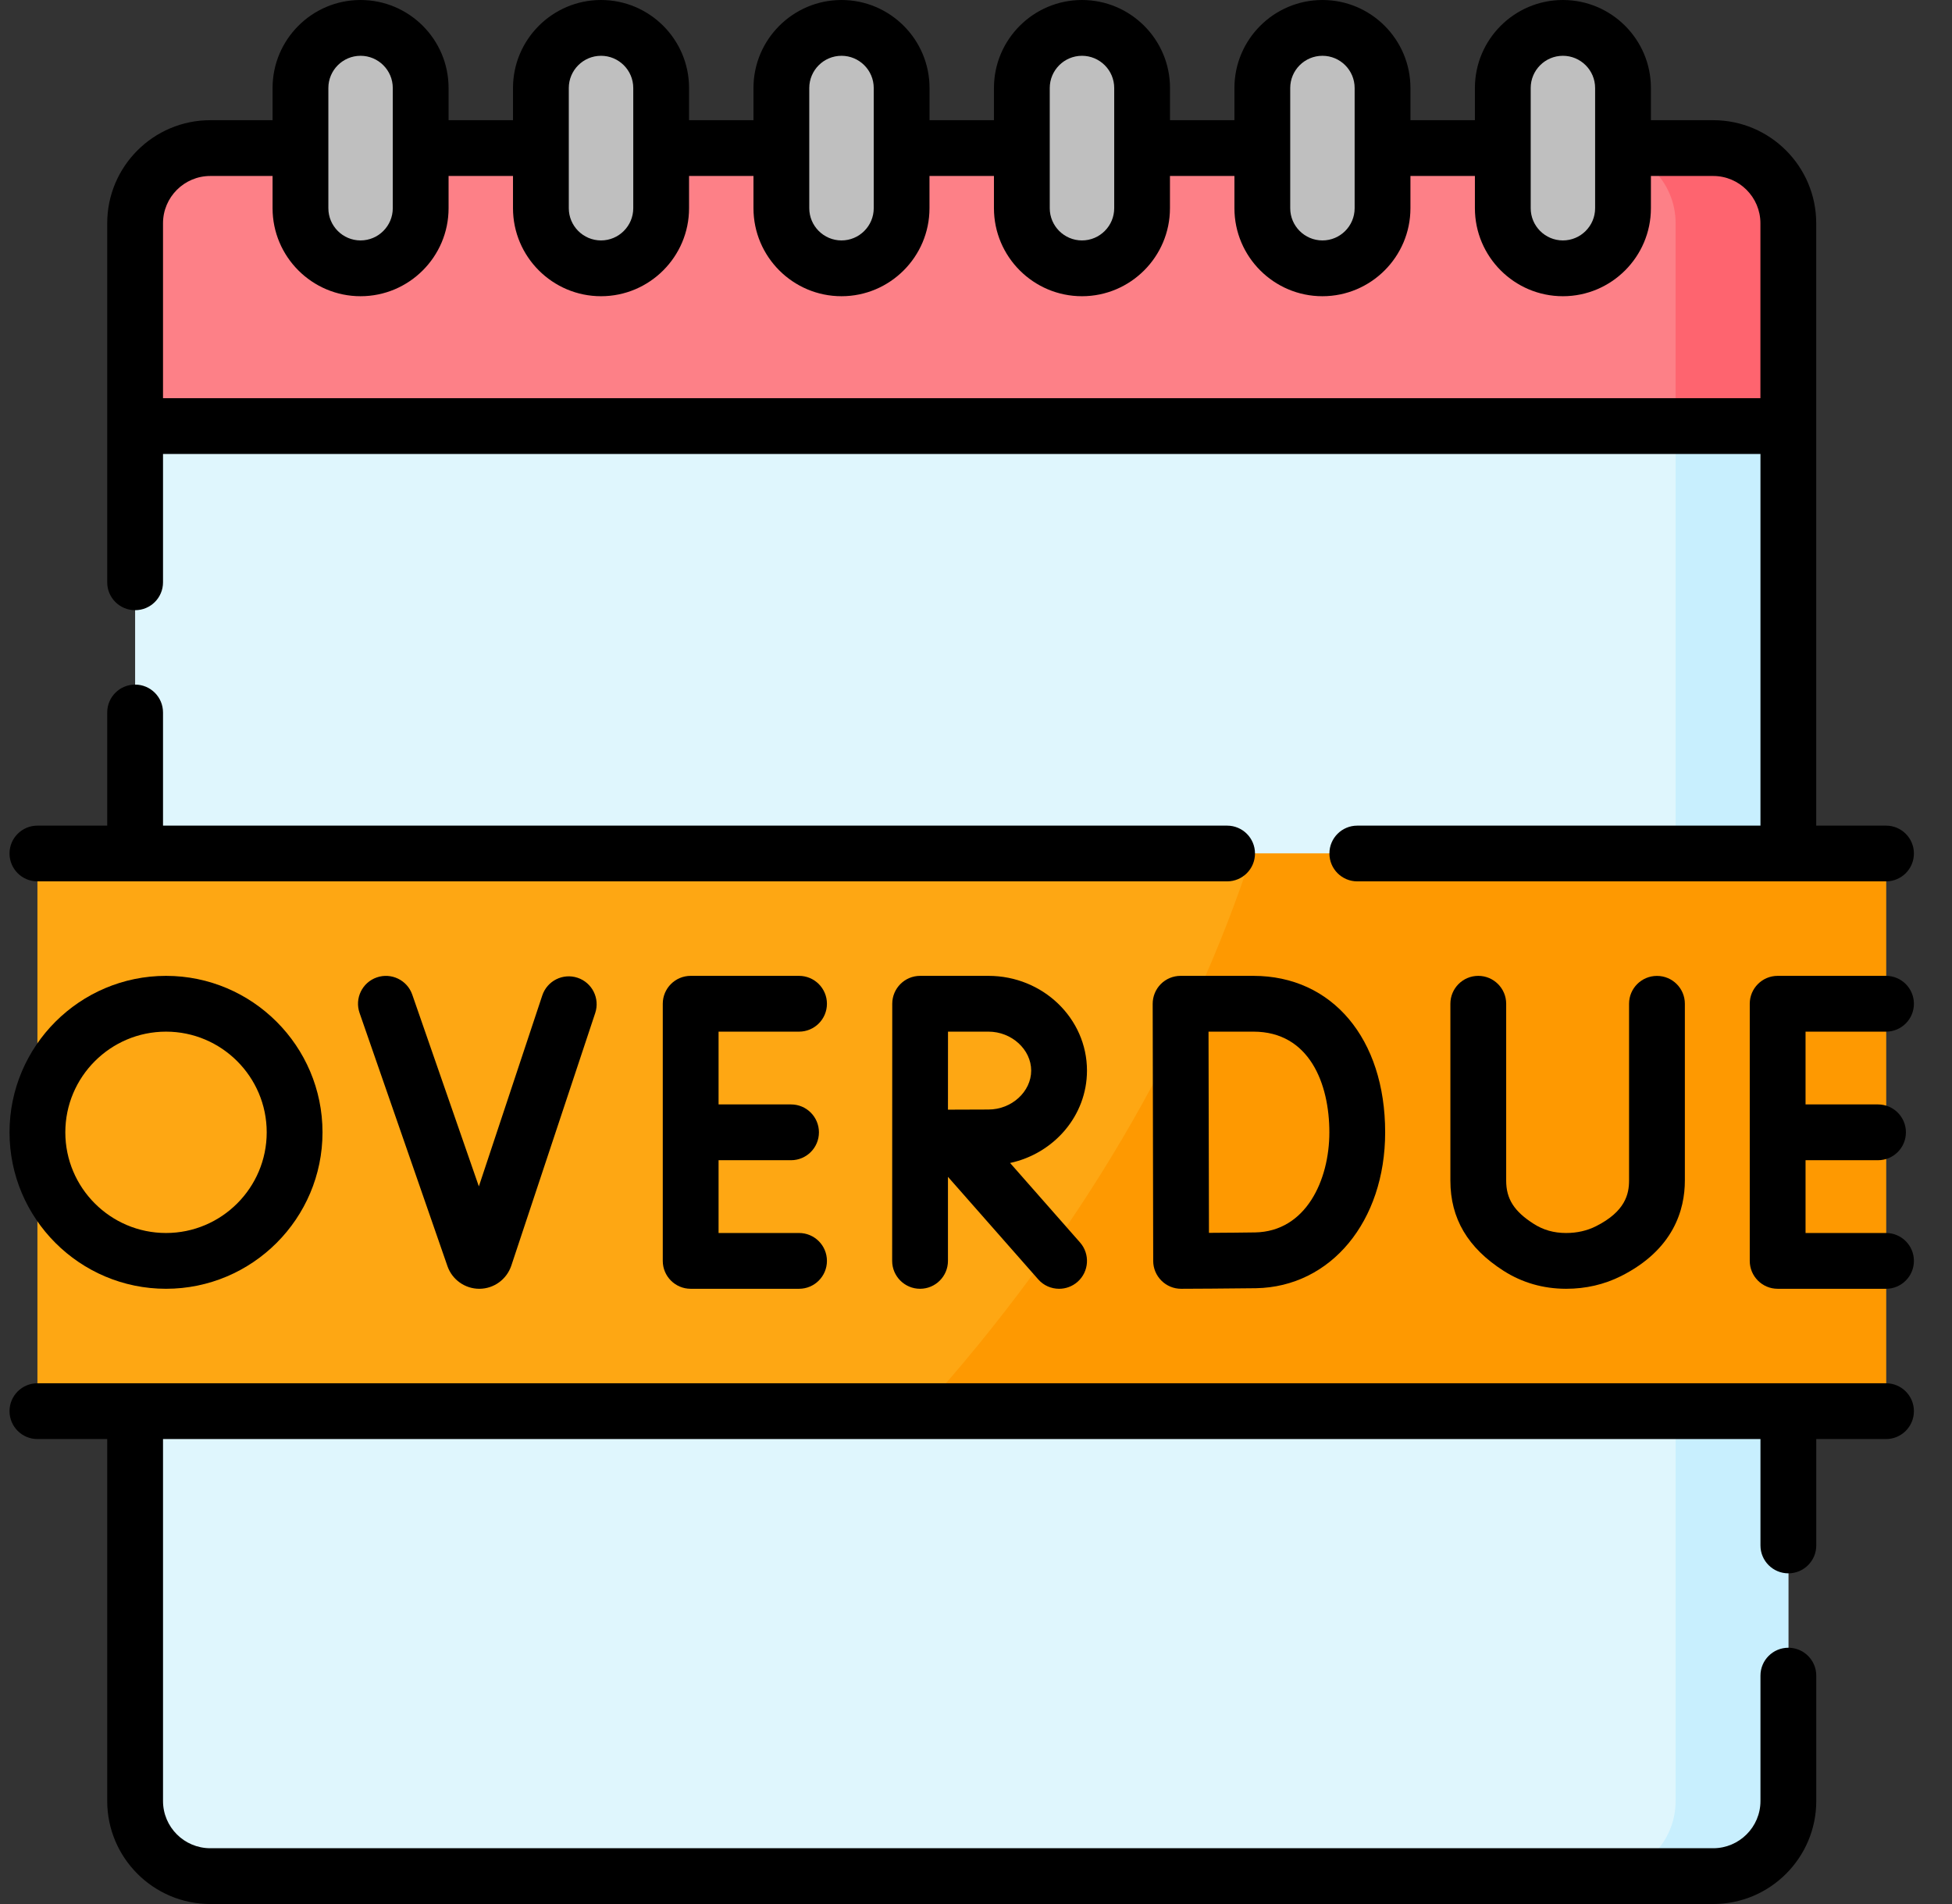 <svg width="41" height="40" viewBox="0 0 41 40" fill="none" xmlns="http://www.w3.org/2000/svg">
<rect x="0" y="0" width="41" height="40" fill="#333333" stroke="none"/>
<g id="Group">
<path id="Vector" d="M37.562 8.951H2.838V4.69C2.838 3.818 3.545 3.111 4.416 3.111H35.984C36.855 3.111 37.562 3.818 37.562 4.69V8.951H37.562Z" fill="#FD8087"/>
<path id="Vector_2" d="M35.984 3.111H33.616C34.488 3.111 35.195 3.818 35.195 4.69V8.951H37.562V4.69C37.562 3.818 36.855 3.111 35.984 3.111Z" fill="#FE646F"/>
<path id="Vector_3" d="M35.984 39.414H4.416C3.545 39.414 2.838 38.707 2.838 37.836V8.951H37.562V37.836C37.562 38.707 36.855 39.414 35.984 39.414Z" fill="#DFF6FD"/>
<path id="Vector_4" d="M35.195 8.951V37.836C35.195 38.707 34.488 39.414 33.616 39.414H35.984C36.855 39.414 37.562 38.707 37.562 37.836V8.951H35.195Z" fill="#C8EFFE"/>
<path id="Vector_5" d="M0.786 17.931H39.614V29.646H0.786V17.931Z" fill="#FEA713"/>
<path id="Vector_6" d="M26.298 17.931C24.999 21.927 22.654 25.99 19.35 29.646H39.614V17.931H26.298Z" fill="#FE9901"/>
<g id="Group_2">
<path id="Vector_7" d="M22.726 5.637C22.028 5.637 21.463 5.071 21.463 4.374V1.849C21.463 1.151 22.028 0.586 22.726 0.586C23.423 0.586 23.988 1.151 23.988 1.849V4.374C23.988 5.071 23.423 5.637 22.726 5.637Z" fill="#BFBFBF"/>
<path id="Vector_8" d="M27.776 5.637C27.079 5.637 26.514 5.071 26.514 4.374V1.849C26.514 1.151 27.079 0.586 27.776 0.586C28.474 0.586 29.039 1.151 29.039 1.849V4.374C29.039 5.071 28.474 5.637 27.776 5.637Z" fill="#BFBFBF"/>
<path id="Vector_9" d="M32.827 5.637C32.13 5.637 31.564 5.071 31.564 4.374V1.849C31.564 1.151 32.13 0.586 32.827 0.586C33.525 0.586 34.09 1.151 34.09 1.849V4.374C34.09 5.071 33.525 5.637 32.827 5.637Z" fill="#BFBFBF"/>
<path id="Vector_10" d="M17.675 5.637C18.372 5.637 18.938 5.071 18.938 4.374V1.849C18.938 1.151 18.372 0.586 17.675 0.586C16.977 0.586 16.412 1.151 16.412 1.849V4.374C16.412 5.071 16.977 5.637 17.675 5.637Z" fill="#BFBFBF"/>
<path id="Vector_11" d="M12.624 5.637C13.321 5.637 13.887 5.071 13.887 4.374V1.849C13.887 1.151 13.322 0.586 12.624 0.586C11.927 0.586 11.361 1.151 11.361 1.849V4.374C11.361 5.071 11.927 5.637 12.624 5.637Z" fill="#BFBFBF"/>
<path id="Vector_12" d="M7.573 5.637C8.271 5.637 8.836 5.071 8.836 4.374V1.849C8.836 1.151 8.271 0.586 7.573 0.586C6.876 0.586 6.311 1.151 6.311 1.849V4.374C6.311 5.071 6.876 5.637 7.573 5.637Z" fill="#BFBFBF"/>
</g>
<g id="Group_3">
<path id="Vector_13" d="M2.838 12.819C3.162 12.819 3.424 12.557 3.424 12.234V9.537H36.977V17.345H28.509C28.185 17.345 27.923 17.607 27.923 17.93C27.923 18.254 28.185 18.516 28.509 18.516H39.614C39.938 18.516 40.2 18.254 40.2 17.93C40.2 17.607 39.938 17.345 39.614 17.345H38.148V4.69C38.148 3.496 37.178 2.525 35.984 2.525H34.676V1.849C34.676 0.829 33.847 0 32.827 0C31.808 0 30.979 0.829 30.979 1.849V2.525H29.625V1.849C29.625 0.829 28.796 0 27.777 0C26.757 0 25.928 0.829 25.928 1.849V2.525H24.575V1.849C24.575 0.829 23.745 0 22.726 0C21.706 0 20.877 0.829 20.877 1.849V2.525H19.524V1.849C19.524 0.829 18.694 0 17.675 0C16.656 0 15.826 0.829 15.826 1.849V2.525H14.473V1.849C14.473 0.829 13.643 0 12.624 0C11.605 0 10.775 0.829 10.775 1.849V2.525H9.422V1.849C9.422 0.829 8.593 0 7.573 0C6.554 0 5.725 0.829 5.725 1.849V2.525H4.417C3.223 2.525 2.252 3.496 2.252 4.69L2.252 12.234C2.252 12.557 2.514 12.819 2.838 12.819ZM32.151 1.849C32.151 1.476 32.454 1.172 32.827 1.172C33.2 1.172 33.504 1.475 33.504 1.849V4.374C33.504 4.747 33.2 5.051 32.827 5.051C32.454 5.051 32.151 4.747 32.151 4.374V1.849ZM27.1 1.849C27.1 1.476 27.403 1.172 27.777 1.172C28.15 1.172 28.453 1.475 28.453 1.849V4.374C28.453 4.747 28.15 5.051 27.777 5.051C27.403 5.051 27.1 4.747 27.1 4.374V1.849ZM22.049 1.849C22.049 1.476 22.353 1.172 22.726 1.172C23.099 1.172 23.403 1.475 23.403 1.849V4.374C23.403 4.747 23.099 5.051 22.726 5.051C22.353 5.051 22.049 4.747 22.049 4.374V1.849ZM16.998 1.849C16.998 1.476 17.302 1.172 17.675 1.172C18.048 1.172 18.352 1.475 18.352 1.849V4.374C18.352 4.747 18.048 5.051 17.675 5.051C17.302 5.051 16.998 4.747 16.998 4.374V1.849ZM11.947 1.849C11.947 1.476 12.251 1.172 12.624 1.172C12.997 1.172 13.301 1.475 13.301 1.849V4.374C13.301 4.747 12.997 5.051 12.624 5.051C12.251 5.051 11.947 4.747 11.947 4.374V1.849ZM6.897 1.849C6.897 1.476 7.2 1.172 7.573 1.172C7.946 1.172 8.25 1.475 8.25 1.849V4.374C8.25 4.747 7.946 5.051 7.573 5.051C7.2 5.051 6.897 4.747 6.897 4.374V1.849ZM3.424 4.69C3.424 4.143 3.869 3.697 4.417 3.697H5.725V4.374C5.725 5.393 6.554 6.223 7.573 6.223C8.593 6.223 9.422 5.393 9.422 4.374V3.697H10.775V4.374C10.775 5.393 11.605 6.223 12.624 6.223C13.643 6.223 14.473 5.393 14.473 4.374V3.697H15.826V4.374C15.826 5.393 16.655 6.223 17.675 6.223C18.694 6.223 19.523 5.393 19.523 4.374V3.697H20.877V4.374C20.877 5.393 21.706 6.223 22.726 6.223C23.745 6.223 24.574 5.393 24.574 4.374V3.697H25.928V4.374C25.928 5.393 26.757 6.223 27.776 6.223C28.796 6.223 29.625 5.393 29.625 4.374V3.697H30.979V4.374C30.979 5.393 31.808 6.223 32.827 6.223C33.847 6.223 34.676 5.393 34.676 4.374V3.697H35.984C36.531 3.697 36.976 4.143 36.976 4.69V8.365H3.424V4.69Z" fill="black"/>
<path id="Vector_14" d="M22.831 22.491C22.831 21.394 21.903 20.501 20.762 20.501H19.327C19.003 20.501 18.741 20.764 18.741 21.087L18.739 26.489C18.739 26.812 19.002 27.075 19.325 27.075C19.649 27.075 19.911 26.812 19.911 26.489V24.723L21.806 26.876C21.921 27.008 22.083 27.075 22.246 27.075C22.383 27.075 22.521 27.027 22.633 26.929C22.875 26.715 22.899 26.345 22.685 26.102L21.216 24.432C22.139 24.233 22.831 23.438 22.831 22.491ZM20.762 23.309C20.567 23.309 20.217 23.311 19.911 23.312L19.912 21.673H20.762C21.249 21.673 21.659 22.048 21.659 22.491C21.659 22.934 21.249 23.309 20.762 23.309Z" fill="black"/>
<path id="Vector_15" d="M11.39 20.913L10.058 24.924L8.659 20.895C8.553 20.59 8.219 20.428 7.913 20.534C7.608 20.64 7.446 20.974 7.552 21.279L9.4 26.604C9.5 26.886 9.768 27.075 10.067 27.075H10.072C10.373 27.073 10.64 26.88 10.739 26.591L12.502 21.282C12.604 20.975 12.438 20.643 12.131 20.541C11.824 20.439 11.492 20.605 11.39 20.913Z" fill="black"/>
<path id="Vector_16" d="M3.487 27.075C5.299 27.075 6.774 25.6 6.774 23.788C6.774 21.976 5.299 20.501 3.487 20.501C1.675 20.501 0.2 21.976 0.2 23.788C0.2 25.6 1.675 27.075 3.487 27.075ZM3.487 21.673C4.653 21.673 5.602 22.622 5.602 23.788C5.602 24.954 4.653 25.903 3.487 25.903C2.321 25.903 1.372 24.954 1.372 23.788C1.372 22.622 2.321 21.673 3.487 21.673Z" fill="black"/>
<path id="Vector_17" d="M16.783 21.673C17.107 21.673 17.369 21.411 17.369 21.087C17.369 20.764 17.107 20.501 16.783 20.501H14.507C14.183 20.501 13.921 20.764 13.921 21.087V26.489C13.921 26.812 14.183 27.075 14.507 27.075H16.783C17.107 27.075 17.369 26.812 17.369 26.489C17.369 26.165 17.107 25.903 16.783 25.903H15.093V24.374H16.615C16.939 24.374 17.201 24.112 17.201 23.788C17.201 23.465 16.939 23.202 16.615 23.202H15.093V21.673H16.783Z" fill="black"/>
<path id="Vector_18" d="M39.614 21.673C39.938 21.673 40.2 21.411 40.2 21.087C40.2 20.764 39.938 20.501 39.614 20.501H37.338C37.014 20.501 36.752 20.764 36.752 21.087V26.489C36.752 26.812 37.014 27.075 37.338 27.075H39.614C39.938 27.075 40.2 26.812 40.2 26.489C40.2 26.165 39.938 25.903 39.614 25.903H37.924V24.374H39.446C39.77 24.374 40.032 24.112 40.032 23.788C40.032 23.465 39.77 23.202 39.446 23.202H37.924V21.673H39.614Z" fill="black"/>
<path id="Vector_19" d="M26.327 20.501H24.797C24.641 20.501 24.492 20.563 24.382 20.673C24.272 20.784 24.211 20.933 24.211 21.088L24.222 26.49C24.222 26.646 24.285 26.795 24.395 26.904C24.505 27.014 24.653 27.075 24.808 27.075H24.81C24.856 27.075 25.947 27.07 26.382 27.063C27.953 27.035 29.094 25.658 29.094 23.788C29.094 21.822 27.982 20.501 26.327 20.501ZM26.361 25.891C26.14 25.895 25.734 25.898 25.393 25.9L25.384 21.673H26.327C27.503 21.673 27.922 22.766 27.922 23.788C27.922 24.788 27.434 25.872 26.361 25.891Z" fill="black"/>
<path id="Vector_20" d="M31.05 20.501C30.726 20.501 30.464 20.764 30.464 21.087V24.804C30.464 25.598 30.83 26.217 31.582 26.698C31.972 26.947 32.413 27.074 32.892 27.075H32.896C33.309 27.075 33.697 26.985 34.049 26.808C35.157 26.25 35.389 25.408 35.389 24.8V21.087C35.389 20.764 35.127 20.502 34.803 20.502C34.479 20.502 34.217 20.764 34.217 21.087V24.8C34.217 25.085 34.138 25.451 33.522 25.761C33.335 25.855 33.124 25.903 32.896 25.903C32.895 25.903 32.894 25.903 32.894 25.903C32.638 25.903 32.415 25.84 32.213 25.71C31.803 25.449 31.636 25.186 31.636 24.804V21.087C31.636 20.764 31.373 20.501 31.05 20.501Z" fill="black"/>
<path id="Vector_21" d="M0.786 18.516H25.774C26.098 18.516 26.36 18.254 26.36 17.93C26.36 17.607 26.098 17.345 25.774 17.345H3.424V14.968C3.424 14.644 3.161 14.382 2.838 14.382C2.514 14.382 2.252 14.644 2.252 14.968V17.345H0.786C0.462 17.345 0.2 17.607 0.2 17.93C0.2 18.254 0.462 18.516 0.786 18.516Z" fill="black"/>
<path id="Vector_22" d="M39.614 29.06H0.786C0.462 29.06 0.2 29.322 0.2 29.646C0.2 29.969 0.462 30.232 0.786 30.232H2.252V37.836C2.252 39.029 3.223 40 4.417 40H35.984C37.178 40 38.149 39.029 38.149 37.836V35.202C38.149 34.878 37.886 34.616 37.563 34.616C37.239 34.616 36.977 34.878 36.977 35.202V37.836C36.977 38.383 36.531 38.828 35.984 38.828H4.417C3.869 38.828 3.424 38.383 3.424 37.836V30.232H36.977V32.467C36.977 32.791 37.239 33.053 37.563 33.053C37.886 33.053 38.149 32.791 38.149 32.467V30.232H39.614C39.938 30.232 40.2 29.969 40.2 29.646C40.2 29.322 39.938 29.06 39.614 29.06Z" fill="black"/>
</g>
</g>
</svg>
